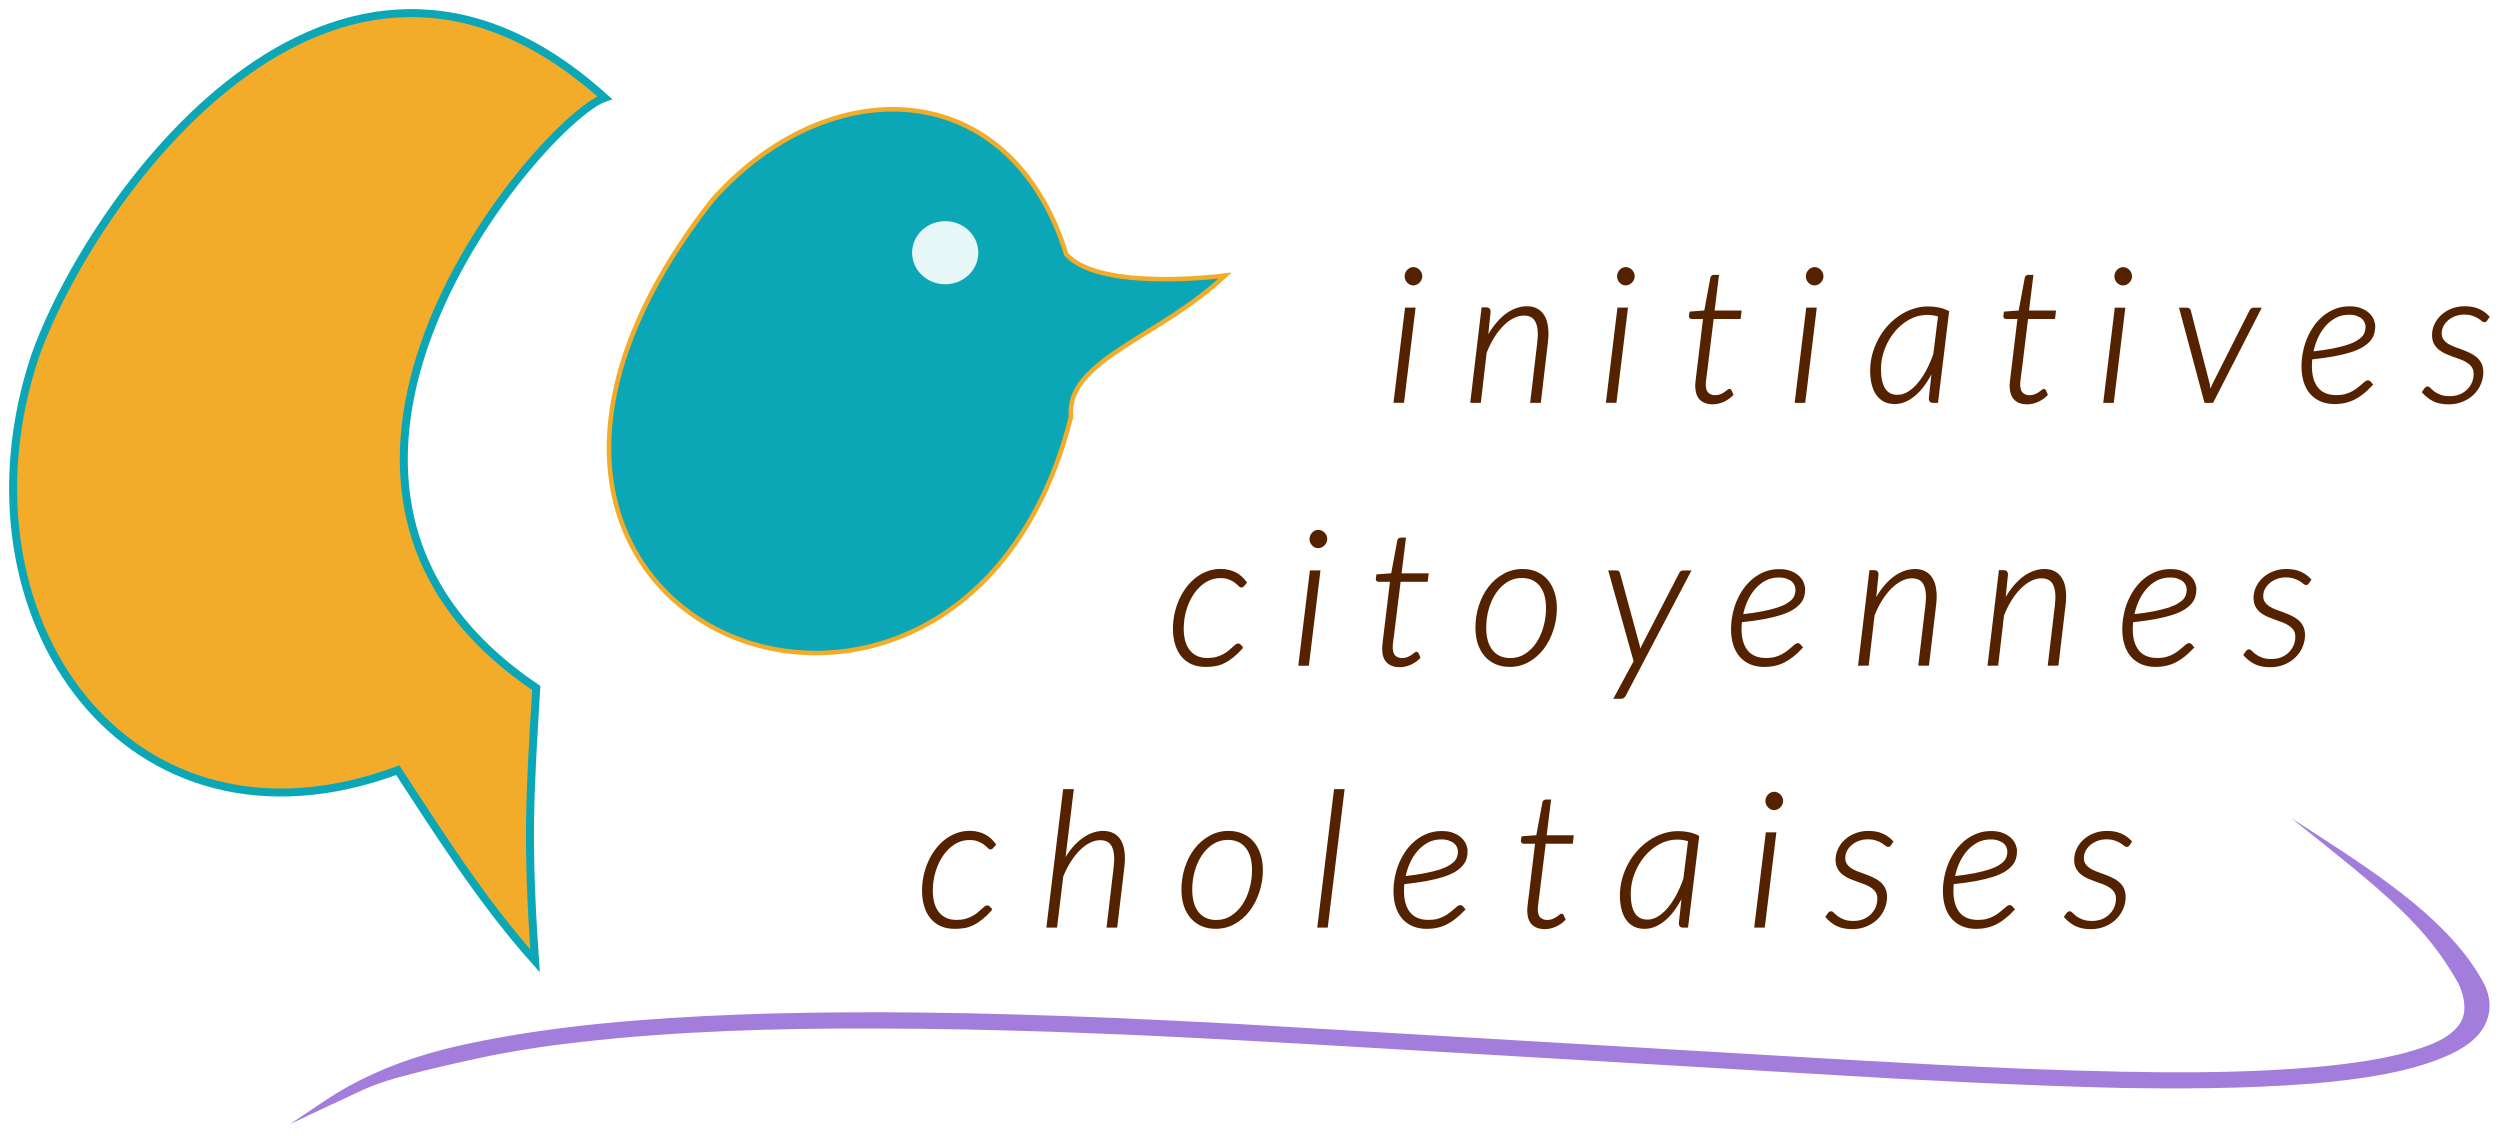 <?xml version="1.0" encoding="UTF-8" standalone="no"?>
<!-- Created with Inkscape (http://www.inkscape.org/) -->

<svg
   width="550"
   height="250"
   viewBox="0 0 145.521 66.146"
   version="1.1"
   id="svg5"
   inkscape:version="1.1.2 (0a00cf5339, 2022-02-04)"
   sodipodi:docname="logo.svg"
   xmlns:inkscape="http://www.inkscape.org/namespaces/inkscape"
   xmlns:sodipodi="http://sodipodi.sourceforge.net/DTD/sodipodi-0.dtd"
   xmlns="http://www.w3.org/2000/svg"
   xmlns:svg="http://www.w3.org/2000/svg">
  <sodipodi:namedview
     id="namedview7"
     pagecolor="#ffffff"
     bordercolor="#666666"
     borderopacity="1.0"
     inkscape:pageshadow="2"
     inkscape:pageopacity="0.0"
     inkscape:pagecheckerboard="0"
     inkscape:document-units="px"
     showgrid="false"
     inkscape:zoom="1.3602817"
     inkscape:cx="332.65169"
     inkscape:cy="259.1375"
     inkscape:window-width="1920"
     inkscape:window-height="1017"
     inkscape:window-x="0"
     inkscape:window-y="33"
     inkscape:window-maximized="1"
     inkscape:current-layer="layer1"
     units="px"
     fit-margin-top="0"
     fit-margin-left="0"
     fit-margin-right="0"
     fit-margin-bottom="0"
     inkscape:showpageshadow="false"
     showborder="true"
     showguides="true"
     inkscape:guide-bbox="true"
     width="590px" />
  <defs
     id="defs2">
    <filter
       inkscape:label="Light Contour"
       inkscape:menu="Image Paint and Draw"
       inkscape:menu-tooltip="Uses vertical specular light to draw lines"
       style="color-interpolation-filters:sRGB"
       id="filter10023"
       x="-0.001"
       y="-0.009"
       width="1.003"
       height="1.019">
      <feGaussianBlur
         in="SourceGraphic"
         stdDeviation="0.065"
         result="result3"
         id="feGaussianBlur9997" />
      <feComponentTransfer
         result="result1"
         in="result3"
         id="feComponentTransfer10005">
        <feFuncR
           type="discrete"
           tableValues="0 0.1 0.2 0.3 0.4 0.5 0.6 0.7 0.8 0.9 1"
           id="feFuncR9999" />
        <feFuncG
           type="discrete"
           tableValues="0 0.1 0.2 0.3 0.4 0.5 0.6 0.7 0.8 0.9 1"
           id="feFuncG10001" />
        <feFuncB
           type="discrete"
           tableValues="0 0.1 0.2 0.3 0.4 0.5 0.6 0.7 0.8 0.9 1"
           id="feFuncB10003" />
      </feComponentTransfer>
      <feGaussianBlur
         result="result5"
         stdDeviation="0.01"
         id="feGaussianBlur10007" />
      <feBlend
         in2="result5"
         result="result6"
         mode="lighten"
         in="result5"
         id="feBlend10009" />
      <feColorMatrix
         in="result6"
         type="luminanceToAlpha"
         result="result2"
         id="feColorMatrix10011" />
      <feSpecularLighting
         surfaceScale="5"
         result="result9"
         specularExponent="20"
         in="result2"
         specularConstant="1"
         id="feSpecularLighting10015">
        <feDistantLight
           azimuth="180"
           elevation="90"
           id="feDistantLight10013" />
      </feSpecularLighting>
      <feComposite
         in2="result6"
         operator="arithmetic"
         in="result9"
         k1="0.4"
         k3="0.7"
         result="result3"
         id="feComposite10017"
         k2="0"
         k4="0" />
      <feBlend
         in2="result1"
         in="result3"
         mode="normal"
         result="result8"
         id="feBlend10019" />
      <feComposite
         in2="SourceGraphic"
         in="result8"
         operator="in"
         result="result7"
         id="feComposite10021" />
    </filter>
  </defs>
  <g
     inkscape:label="Calque 1"
     inkscape:groupmode="layer"
     id="layer1"
     transform="translate(125.58,-10.567)">
    <path
       id="path24462-6"
       style="font-style:italic;font-weight:300;font-size:16.933px;line-height:1.25;font-family:Lato;-inkscape-font-specification:'Lato Light Italic';font-variation-settings:normal;letter-spacing:3.44px;fill:#552200;fill-opacity:1;stroke-width:0.106;stroke-linecap:butt;stroke-linejoin:miter;stroke-miterlimit:4;stroke-dasharray:none;stroke-dashoffset:0;stroke-opacity:1;stop-color:#000000;stroke:#552200"
       d="m -1.666,59.736 c -0.029,0.051 -0.069,0.077 -0.121,0.077 -0.037,0 -0.082,-0.022 -0.137,-0.066 -0.051,-0.047 -0.122,-0.098 -0.214,-0.153 -0.088,-0.058 -0.199,-0.109 -0.334,-0.153 -0.135,-0.047 -0.303,-0.071 -0.504,-0.071 -0.186,0 -0.363,0.031 -0.531,0.093 -0.164,0.062 -0.309,0.146 -0.433,0.252 -0.121,0.102 -0.217,0.222 -0.29,0.361 -0.069,0.135 -0.104,0.279 -0.104,0.432 0,0.149 0.035,0.275 0.104,0.377 0.069,0.102 0.161,0.191 0.274,0.268 0.117,0.073 0.247,0.137 0.389,0.191 0.146,0.055 0.296,0.109 0.449,0.164 0.153,0.055 0.301,0.117 0.444,0.186 0.146,0.066 0.276,0.146 0.389,0.241 0.117,0.095 0.21,0.211 0.279,0.35 0.069,0.135 0.104,0.299 0.104,0.492 0,0.233 -0.047,0.459 -0.142,0.678 -0.091,0.219 -0.225,0.414 -0.4,0.585 -0.172,0.168 -0.38,0.303 -0.624,0.405 -0.241,0.102 -0.511,0.153 -0.811,0.153 -0.351,0 -0.646,-0.06 -0.887,-0.18 -0.237,-0.124 -0.442,-0.284 -0.614,-0.481 l 0.131,-0.186 c 0.04,-0.058 0.089,-0.087 0.148,-0.087 0.037,0 0.082,0.029 0.137,0.087 0.055,0.058 0.13,0.124 0.225,0.197 0.095,0.069 0.217,0.133 0.367,0.191 0.15,0.058 0.338,0.087 0.564,0.087 0.219,0 0.416,-0.035 0.592,-0.104 0.179,-0.073 0.331,-0.171 0.455,-0.295 0.128,-0.124 0.226,-0.266 0.296,-0.427 0.069,-0.164 0.104,-0.337 0.104,-0.519 0,-0.16 -0.035,-0.295 -0.104,-0.405 -0.069,-0.109 -0.163,-0.202 -0.279,-0.279 -0.113,-0.08 -0.243,-0.148 -0.389,-0.202 -0.142,-0.055 -0.29,-0.107 -0.444,-0.159 -0.153,-0.055 -0.303,-0.113 -0.449,-0.175 -0.142,-0.066 -0.272,-0.144 -0.389,-0.235 -0.113,-0.091 -0.205,-0.202 -0.274,-0.334 -0.069,-0.131 -0.104,-0.292 -0.104,-0.481 0,-0.211 0.046,-0.414 0.137,-0.607 0.091,-0.197 0.219,-0.37 0.383,-0.52 0.164,-0.153 0.36,-0.273 0.586,-0.361 0.23,-0.091 0.48,-0.137 0.75,-0.137 0.307,0 0.572,0.047 0.794,0.142 0.226,0.095 0.427,0.237 0.603,0.427 z m -6.558,0.372 c 0,0.149 -0.02,0.292 -0.06,0.427 -0.04,0.135 -0.111,0.262 -0.214,0.383 -0.102,0.12 -0.241,0.235 -0.416,0.345 -0.175,0.106 -0.4,0.204 -0.674,0.295 -0.274,0.087 -0.601,0.168 -0.981,0.241 -0.38,0.069 -0.825,0.131 -1.337,0.186 -0.007,0.077 -0.013,0.153 -0.016,0.23 -0.004,0.073 -0.005,0.146 -0.005,0.219 0,0.543 0.122,0.968 0.367,1.274 0.248,0.306 0.621,0.459 1.117,0.459 0.194,0 0.367,-0.02 0.52,-0.06 0.157,-0.044 0.296,-0.098 0.416,-0.164 0.124,-0.066 0.232,-0.135 0.323,-0.208 0.095,-0.073 0.179,-0.142 0.252,-0.208 0.073,-0.066 0.135,-0.118 0.186,-0.159 0.055,-0.044 0.104,-0.066 0.148,-0.066 0.044,0 0.082,0.018 0.115,0.055 l 0.121,0.142 c -0.179,0.19 -0.354,0.354 -0.526,0.492 -0.168,0.135 -0.34,0.246 -0.515,0.334 -0.172,0.087 -0.351,0.151 -0.537,0.191 -0.186,0.044 -0.385,0.066 -0.597,0.066 -0.303,0 -0.573,-0.049 -0.811,-0.148 -0.234,-0.102 -0.431,-0.244 -0.592,-0.427 -0.161,-0.186 -0.283,-0.41 -0.367,-0.673 -0.084,-0.266 -0.126,-0.563 -0.126,-0.891 0,-0.273 0.027,-0.549 0.082,-0.826 0.055,-0.277 0.135,-0.543 0.241,-0.798 0.11,-0.255 0.243,-0.494 0.4,-0.716 0.161,-0.222 0.343,-0.416 0.548,-0.58 0.205,-0.164 0.431,-0.293 0.679,-0.388 0.248,-0.095 0.517,-0.142 0.805,-0.142 0.267,0 0.491,0.038 0.674,0.115 0.186,0.073 0.336,0.166 0.449,0.279 0.117,0.109 0.201,0.23 0.252,0.361 0.051,0.128 0.077,0.248 0.077,0.361 z m -1.479,-0.733 c -0.292,0 -0.557,0.062 -0.794,0.186 -0.234,0.124 -0.442,0.29 -0.624,0.498 -0.179,0.204 -0.331,0.443 -0.455,0.716 -0.121,0.27 -0.21,0.552 -0.268,0.848 0.464,-0.051 0.864,-0.109 1.2,-0.175 0.336,-0.069 0.621,-0.14 0.855,-0.213 0.234,-0.077 0.422,-0.159 0.564,-0.246 0.146,-0.087 0.259,-0.177 0.34,-0.268 0.08,-0.095 0.133,-0.191 0.159,-0.29 0.029,-0.098 0.044,-0.201 0.044,-0.306 0,-0.077 -0.018,-0.159 -0.055,-0.246 -0.033,-0.091 -0.09,-0.173 -0.17,-0.246 -0.08,-0.073 -0.186,-0.133 -0.318,-0.18 -0.128,-0.051 -0.287,-0.077 -0.477,-0.077 z m -5.852,0.361 c -0.029,0.051 -0.069,0.077 -0.121,0.077 -0.037,0 -0.082,-0.022 -0.137,-0.066 -0.051,-0.047 -0.122,-0.098 -0.214,-0.153 -0.088,-0.058 -0.199,-0.109 -0.334,-0.153 -0.135,-0.047 -0.303,-0.071 -0.504,-0.071 -0.186,0 -0.363,0.031 -0.531,0.093 -0.164,0.062 -0.309,0.146 -0.433,0.252 -0.121,0.102 -0.217,0.222 -0.29,0.361 -0.069,0.135 -0.104,0.279 -0.104,0.432 0,0.149 0.035,0.275 0.104,0.377 0.069,0.102 0.161,0.191 0.274,0.268 0.117,0.073 0.247,0.137 0.389,0.191 0.146,0.055 0.296,0.109 0.449,0.164 0.153,0.055 0.301,0.117 0.444,0.186 0.146,0.066 0.276,0.146 0.389,0.241 0.117,0.095 0.21,0.211 0.279,0.35 0.069,0.135 0.104,0.299 0.104,0.492 0,0.233 -0.047,0.459 -0.142,0.678 -0.091,0.219 -0.225,0.414 -0.4,0.585 -0.172,0.168 -0.38,0.303 -0.624,0.405 -0.241,0.102 -0.511,0.153 -0.811,0.153 -0.351,0 -0.646,-0.06 -0.887,-0.18 -0.237,-0.124 -0.442,-0.284 -0.614,-0.481 l 0.131,-0.186 c 0.04,-0.058 0.089,-0.087 0.148,-0.087 0.037,0 0.082,0.029 0.137,0.087 0.055,0.058 0.13,0.124 0.225,0.197 0.095,0.069 0.217,0.133 0.367,0.191 0.15,0.058 0.338,0.087 0.564,0.087 0.219,0 0.416,-0.035 0.592,-0.104 0.179,-0.073 0.33,-0.171 0.455,-0.295 0.128,-0.124 0.226,-0.266 0.296,-0.427 0.069,-0.164 0.104,-0.337 0.104,-0.519 0,-0.16 -0.035,-0.295 -0.104,-0.405 -0.069,-0.109 -0.163,-0.202 -0.279,-0.279 -0.113,-0.08 -0.243,-0.148 -0.389,-0.202 -0.142,-0.055 -0.29,-0.107 -0.444,-0.159 -0.153,-0.055 -0.303,-0.113 -0.449,-0.175 -0.142,-0.066 -0.272,-0.144 -0.389,-0.235 -0.113,-0.091 -0.205,-0.202 -0.274,-0.334 -0.069,-0.131 -0.104,-0.292 -0.104,-0.481 0,-0.211 0.046,-0.414 0.137,-0.607 0.091,-0.197 0.219,-0.37 0.383,-0.52 0.164,-0.153 0.36,-0.273 0.586,-0.361 0.23,-0.091 0.48,-0.137 0.75,-0.137 0.307,0 0.572,0.047 0.794,0.142 0.226,0.095 0.427,0.237 0.603,0.427 z m -6.684,-0.667 -0.663,5.441 h -0.509 l 0.663,-5.441 z m 0.4,-1.876 c 0,0.066 -0.015,0.128 -0.044,0.186 -0.026,0.055 -0.06,0.104 -0.104,0.148 -0.044,0.044 -0.095,0.078 -0.153,0.104 -0.055,0.025 -0.111,0.038 -0.17,0.038 -0.062,0 -0.121,-0.013 -0.175,-0.038 -0.055,-0.025 -0.102,-0.06 -0.142,-0.104 -0.04,-0.044 -0.073,-0.093 -0.099,-0.148 -0.026,-0.058 -0.038,-0.12 -0.038,-0.186 0,-0.066 0.013,-0.128 0.038,-0.186 0.026,-0.058 0.058,-0.109 0.099,-0.153 0.044,-0.047 0.093,-0.084 0.148,-0.109 0.055,-0.025 0.113,-0.038 0.175,-0.038 0.058,0 0.115,0.013 0.17,0.038 0.058,0.025 0.11,0.06 0.153,0.104 0.044,0.044 0.079,0.097 0.104,0.159 0.026,0.058 0.038,0.12 0.038,0.186 z m -5.529,7.317 H -27.62 c -0.073,0 -0.122,-0.02 -0.148,-0.06 -0.026,-0.04 -0.038,-0.086 -0.038,-0.137 l 0.186,-1.695 c -0.139,0.292 -0.292,0.56 -0.46,0.804 -0.164,0.241 -0.341,0.447 -0.531,0.618 -0.19,0.171 -0.389,0.304 -0.597,0.399 -0.208,0.095 -0.424,0.142 -0.646,0.142 -0.226,0 -0.427,-0.044 -0.603,-0.131 -0.172,-0.091 -0.316,-0.219 -0.433,-0.383 -0.113,-0.164 -0.199,-0.363 -0.257,-0.596 -0.058,-0.233 -0.088,-0.496 -0.088,-0.787 0,-0.317 0.04,-0.627 0.121,-0.93 0.084,-0.306 0.199,-0.596 0.345,-0.869 0.146,-0.273 0.321,-0.525 0.526,-0.755 0.205,-0.23 0.431,-0.428 0.679,-0.596 0.248,-0.168 0.513,-0.299 0.794,-0.394 0.281,-0.095 0.572,-0.142 0.871,-0.142 0.215,0 0.418,0.02 0.608,0.06 0.194,0.036 0.382,0.102 0.564,0.197 z m -2.317,-0.361 c 0.208,0 0.413,-0.058 0.614,-0.175 0.201,-0.117 0.393,-0.281 0.575,-0.492 0.186,-0.211 0.36,-0.465 0.52,-0.76 0.161,-0.299 0.305,-0.629 0.433,-0.99 l 0.279,-2.237 c -0.215,-0.073 -0.447,-0.109 -0.696,-0.109 -0.365,0 -0.714,0.089 -1.046,0.268 -0.332,0.179 -0.624,0.417 -0.876,0.716 -0.252,0.299 -0.453,0.642 -0.603,1.028 -0.15,0.386 -0.225,0.787 -0.225,1.203 0,0.489 0.082,0.869 0.247,1.143 0.168,0.27 0.427,0.405 0.778,0.405 z m -6.942,-0.552 v -0.082 c 0.004,-0.033 0.007,-0.082 0.011,-0.148 0.007,-0.066 0.016,-0.149 0.027,-0.252 0.011,-0.106 0.027,-0.239 0.049,-0.399 l 0.372,-3.09 h -0.718 c -0.037,0 -0.066,-0.01 -0.088,-0.033 -0.022,-0.022 -0.029,-0.053 -0.022,-0.093 l 0.027,-0.202 0.86,-0.066 0.362,-1.947 c 0.007,-0.033 0.023,-0.062 0.049,-0.087 0.026,-0.025 0.057,-0.038 0.093,-0.038 h 0.252 l -0.257,2.078 h 1.578 l -0.044,0.388 h -1.578 l -0.378,3.073 c -0.018,0.149 -0.035,0.272 -0.049,0.366 -0.011,0.095 -0.02,0.173 -0.027,0.235 -0.004,0.058 -0.007,0.102 -0.011,0.131 v 0.066 c 0,0.237 0.055,0.408 0.164,0.514 0.113,0.106 0.257,0.159 0.433,0.159 0.121,0 0.226,-0.018 0.318,-0.055 0.095,-0.04 0.177,-0.082 0.247,-0.126 0.069,-0.047 0.126,-0.089 0.17,-0.126 0.044,-0.04 0.077,-0.06 0.099,-0.06 0.037,0 0.064,0.018 0.082,0.055 l 0.099,0.23 c -0.146,0.153 -0.323,0.277 -0.531,0.372 -0.208,0.091 -0.416,0.137 -0.624,0.137 -0.299,0 -0.535,-0.082 -0.707,-0.246 -0.168,-0.164 -0.254,-0.416 -0.257,-0.755 z m -3.578,-3.489 c 0,0.149 -0.02,0.292 -0.06,0.427 -0.04,0.135 -0.111,0.262 -0.214,0.383 -0.102,0.12 -0.241,0.235 -0.416,0.345 -0.175,0.106 -0.4,0.204 -0.674,0.295 -0.274,0.087 -0.601,0.168 -0.981,0.241 -0.38,0.069 -0.825,0.131 -1.337,0.186 -0.007,0.077 -0.013,0.153 -0.016,0.23 -0.004,0.073 -0.005,0.146 -0.005,0.219 0,0.543 0.122,0.968 0.367,1.274 0.248,0.306 0.621,0.459 1.117,0.459 0.194,0 0.367,-0.02 0.52,-0.06 0.157,-0.044 0.296,-0.098 0.416,-0.164 0.124,-0.066 0.232,-0.135 0.323,-0.208 0.095,-0.073 0.179,-0.142 0.252,-0.208 0.073,-0.066 0.135,-0.118 0.186,-0.159 0.055,-0.044 0.104,-0.066 0.148,-0.066 0.044,0 0.082,0.018 0.115,0.055 l 0.121,0.142 c -0.179,0.19 -0.354,0.354 -0.526,0.492 -0.168,0.135 -0.34,0.246 -0.515,0.334 -0.172,0.087 -0.351,0.151 -0.537,0.191 -0.186,0.044 -0.385,0.066 -0.597,0.066 -0.303,0 -0.573,-0.049 -0.811,-0.148 -0.234,-0.102 -0.431,-0.244 -0.592,-0.427 -0.161,-0.186 -0.283,-0.41 -0.367,-0.673 -0.084,-0.266 -0.126,-0.563 -0.126,-0.891 0,-0.273 0.027,-0.549 0.082,-0.826 0.055,-0.277 0.135,-0.543 0.241,-0.798 0.11,-0.255 0.243,-0.494 0.4,-0.716 0.161,-0.222 0.343,-0.416 0.548,-0.58 0.205,-0.164 0.431,-0.293 0.679,-0.388 0.248,-0.095 0.517,-0.142 0.805,-0.142 0.267,0 0.491,0.038 0.674,0.115 0.186,0.073 0.336,0.166 0.449,0.279 0.117,0.109 0.201,0.23 0.252,0.361 0.051,0.128 0.077,0.248 0.077,0.361 z m -1.479,-0.733 c -0.292,0 -0.557,0.062 -0.794,0.186 -0.234,0.124 -0.442,0.29 -0.624,0.498 -0.179,0.204 -0.33,0.443 -0.455,0.716 -0.121,0.27 -0.21,0.552 -0.268,0.848 0.464,-0.051 0.864,-0.109 1.2,-0.175 0.336,-0.069 0.621,-0.14 0.855,-0.213 0.234,-0.077 0.422,-0.159 0.564,-0.246 0.146,-0.087 0.259,-0.177 0.34,-0.268 0.08,-0.095 0.133,-0.191 0.159,-0.29 0.029,-0.098 0.044,-0.201 0.044,-0.306 0,-0.077 -0.018,-0.159 -0.055,-0.246 -0.033,-0.091 -0.09,-0.173 -0.17,-0.246 -0.08,-0.073 -0.186,-0.133 -0.318,-0.18 -0.128,-0.051 -0.287,-0.077 -0.477,-0.077 z m -7.161,5.135 0.964,-7.957 h 0.509 l -0.97,7.957 z m -5.923,-0.339 c 0.318,0 0.606,-0.082 0.866,-0.246 0.263,-0.168 0.488,-0.388 0.674,-0.662 0.186,-0.277 0.329,-0.592 0.427,-0.946 0.102,-0.357 0.153,-0.724 0.153,-1.099 0,-0.583 -0.13,-1.032 -0.389,-1.345 -0.259,-0.314 -0.619,-0.47 -1.079,-0.47 -0.318,0 -0.608,0.082 -0.871,0.246 -0.259,0.164 -0.482,0.383 -0.668,0.656 -0.183,0.27 -0.325,0.581 -0.427,0.935 -0.102,0.354 -0.153,0.722 -0.153,1.105 0,0.58 0.128,1.03 0.383,1.351 0.259,0.317 0.621,0.476 1.085,0.476 z m -0.044,0.41 c -0.292,0 -0.559,-0.051 -0.8,-0.153 -0.237,-0.102 -0.442,-0.25 -0.614,-0.443 -0.168,-0.193 -0.299,-0.427 -0.394,-0.7 -0.091,-0.277 -0.137,-0.591 -0.137,-0.941 0,-0.441 0.066,-0.864 0.197,-1.269 0.131,-0.405 0.316,-0.762 0.553,-1.072 0.241,-0.31 0.526,-0.556 0.855,-0.738 0.329,-0.186 0.69,-0.279 1.085,-0.279 0.292,0 0.557,0.051 0.794,0.153 0.241,0.102 0.446,0.25 0.614,0.443 0.172,0.193 0.303,0.428 0.394,0.705 0.095,0.273 0.142,0.581 0.142,0.924 0,0.441 -0.068,0.864 -0.203,1.269 -0.131,0.405 -0.316,0.764 -0.553,1.077 -0.237,0.31 -0.52,0.558 -0.849,0.744 -0.329,0.186 -0.69,0.279 -1.085,0.279 z m -9.801,-0.071 0.964,-7.957 h 0.515 l -0.504,4.156 c 0.146,-0.273 0.307,-0.516 0.482,-0.727 0.179,-0.215 0.365,-0.396 0.559,-0.541 0.197,-0.149 0.398,-0.262 0.603,-0.339 0.205,-0.077 0.411,-0.115 0.619,-0.115 0.237,0 0.44,0.046 0.608,0.137 0.168,0.091 0.301,0.224 0.4,0.399 0.099,0.175 0.163,0.39 0.192,0.645 0.033,0.252 0.029,0.54 -0.01,0.864 l -0.411,3.478 h -0.515 l 0.411,-3.478 c 0.062,-0.518 0.027,-0.915 -0.104,-1.192 -0.131,-0.281 -0.378,-0.421 -0.74,-0.421 -0.197,0 -0.398,0.051 -0.603,0.153 -0.205,0.098 -0.404,0.242 -0.597,0.432 -0.19,0.186 -0.371,0.412 -0.542,0.678 -0.172,0.266 -0.323,0.563 -0.455,0.891 l -0.356,2.937 z m -3.272,-0.995 c -0.194,0.215 -0.378,0.392 -0.553,0.53 -0.172,0.139 -0.341,0.248 -0.509,0.328 -0.164,0.08 -0.332,0.135 -0.504,0.164 -0.172,0.029 -0.354,0.044 -0.548,0.044 -0.314,0 -0.588,-0.053 -0.822,-0.159 -0.23,-0.109 -0.422,-0.261 -0.575,-0.454 -0.153,-0.193 -0.268,-0.423 -0.345,-0.689 -0.077,-0.266 -0.115,-0.556 -0.115,-0.869 0,-0.288 0.029,-0.572 0.088,-0.853 0.062,-0.284 0.15,-0.554 0.263,-0.809 0.113,-0.255 0.25,-0.49 0.411,-0.705 0.161,-0.215 0.341,-0.401 0.542,-0.558 0.201,-0.157 0.418,-0.279 0.652,-0.366 0.237,-0.091 0.489,-0.137 0.756,-0.137 0.179,0 0.34,0.018 0.482,0.055 0.146,0.033 0.279,0.082 0.4,0.148 0.121,0.062 0.23,0.139 0.329,0.23 0.099,0.091 0.19,0.193 0.274,0.306 l -0.153,0.18 c -0.033,0.04 -0.071,0.06 -0.115,0.06 -0.037,0 -0.082,-0.029 -0.137,-0.087 -0.051,-0.058 -0.122,-0.12 -0.214,-0.186 -0.088,-0.069 -0.203,-0.133 -0.345,-0.191 -0.142,-0.058 -0.321,-0.087 -0.537,-0.087 -0.307,0 -0.593,0.082 -0.86,0.246 -0.263,0.164 -0.493,0.385 -0.69,0.662 -0.194,0.277 -0.347,0.598 -0.46,0.962 -0.11,0.361 -0.164,0.738 -0.164,1.132 0,0.252 0.027,0.485 0.082,0.7 0.058,0.215 0.146,0.401 0.263,0.558 0.121,0.157 0.27,0.279 0.449,0.366 0.179,0.087 0.391,0.131 0.635,0.131 0.194,0 0.367,-0.02 0.52,-0.06 0.153,-0.044 0.288,-0.097 0.405,-0.159 0.121,-0.062 0.225,-0.129 0.312,-0.202 0.091,-0.077 0.172,-0.146 0.241,-0.208 0.069,-0.062 0.128,-0.113 0.175,-0.153 0.051,-0.044 0.097,-0.066 0.137,-0.066 0.04,0 0.079,0.018 0.115,0.055 l 0.115,0.142 z"
       sodipodi:nodetypes="cscccscccssccscccscscscccsscsscccsscccccsscccsccccsscccccscscccscscccccscccssccssscccccccccccccccscsccccscccscccssccscccscscscccsscsscccsscccccsscccsccccccccscscssscsscsscscsscsscccsssccsscssssscccssccccssssscssccccccsscccccscccccccccscscccscccscsccsscccccscscccscscccccscccssccssscccccccccccccccscsccccccccscccsssccsscsscccssccscccsccssccccccssssccccccscsscccsccsscssscssscsccsccsccsscccsccsscccscsccs" />
    <path
       id="path24462"
       style="font-style:italic;font-weight:300;font-size:16.933px;line-height:1.25;font-family:Lato;-inkscape-font-specification:'Lato Light Italic';font-variation-settings:normal;letter-spacing:3.44px;fill:#552200;fill-opacity:1;stroke-width:0.106;stroke-linecap:butt;stroke-linejoin:miter;stroke-miterlimit:4;stroke-dasharray:none;stroke-dashoffset:0;stroke-opacity:1;stop-color:#000000;stroke:#552200"
       d="m 19.153,29.194 c -0.029,0.051 -0.069,0.076 -0.12,0.076 -0.036,0 -0.082,-0.022 -0.136,-0.066 -0.051,-0.047 -0.122,-0.098 -0.213,-0.153 -0.087,-0.058 -0.198,-0.109 -0.333,-0.153 -0.135,-0.047 -0.302,-0.071 -0.502,-0.071 -0.185,0 -0.362,0.031 -0.529,0.093 -0.164,0.062 -0.307,0.146 -0.431,0.251 -0.12,0.102 -0.216,0.222 -0.289,0.361 -0.069,0.135 -0.104,0.279 -0.104,0.432 0,0.149 0.035,0.275 0.104,0.377 0.069,0.102 0.16,0.191 0.273,0.268 0.116,0.073 0.245,0.137 0.387,0.191 0.145,0.055 0.294,0.109 0.447,0.164 0.153,0.055 0.3,0.117 0.442,0.186 0.145,0.066 0.274,0.146 0.387,0.24 0.116,0.095 0.209,0.211 0.278,0.35 0.069,0.135 0.104,0.299 0.104,0.492 0,0.233 -0.047,0.459 -0.142,0.677 -0.091,0.219 -0.224,0.413 -0.398,0.585 -0.171,0.168 -0.378,0.302 -0.622,0.404 -0.24,0.102 -0.509,0.153 -0.807,0.153 -0.349,0 -0.643,-0.06 -0.883,-0.18 -0.236,-0.124 -0.44,-0.284 -0.611,-0.481 l 0.131,-0.186 c 0.04,-0.058 0.089,-0.087 0.147,-0.087 0.036,0 0.082,0.029 0.136,0.087 0.055,0.058 0.129,0.124 0.224,0.197 0.095,0.069 0.216,0.133 0.365,0.191 0.149,0.058 0.336,0.087 0.562,0.087 0.218,0 0.414,-0.035 0.589,-0.104 0.178,-0.073 0.329,-0.171 0.453,-0.295 0.127,-0.124 0.225,-0.266 0.294,-0.426 0.069,-0.164 0.104,-0.337 0.104,-0.519 0,-0.16 -0.035,-0.295 -0.104,-0.404 -0.069,-0.109 -0.162,-0.202 -0.278,-0.279 -0.113,-0.08 -0.242,-0.148 -0.387,-0.202 -0.142,-0.055 -0.289,-0.107 -0.442,-0.158 -0.153,-0.055 -0.302,-0.113 -0.447,-0.175 -0.142,-0.066 -0.271,-0.144 -0.387,-0.235 -0.113,-0.091 -0.204,-0.202 -0.273,-0.333 -0.069,-0.131 -0.104,-0.291 -0.104,-0.481 0,-0.211 0.045,-0.413 0.136,-0.606 0.091,-0.197 0.218,-0.37 0.382,-0.519 0.164,-0.153 0.358,-0.273 0.583,-0.361 0.229,-0.091 0.478,-0.137 0.747,-0.137 0.305,0 0.569,0.047 0.791,0.142 0.225,0.095 0.425,0.237 0.6,0.426 z m -6.528,0.372 c 0,0.149 -0.02,0.291 -0.06,0.426 -0.04,0.135 -0.111,0.262 -0.213,0.382 -0.102,0.12 -0.24,0.235 -0.414,0.344 -0.174,0.106 -0.398,0.204 -0.671,0.295 -0.273,0.087 -0.598,0.168 -0.976,0.24 -0.378,0.069 -0.822,0.131 -1.33,0.186 -0.007,0.076 -0.013,0.153 -0.016,0.229 -0.004,0.073 -0.005,0.146 -0.005,0.219 0,0.543 0.122,0.967 0.365,1.273 0.247,0.306 0.618,0.459 1.112,0.459 0.193,0 0.365,-0.02 0.518,-0.06 0.156,-0.044 0.294,-0.098 0.414,-0.164 0.124,-0.066 0.231,-0.135 0.322,-0.208 0.095,-0.073 0.178,-0.142 0.251,-0.208 0.073,-0.066 0.135,-0.118 0.185,-0.158 0.055,-0.044 0.104,-0.066 0.147,-0.066 0.044,0 0.082,0.018 0.115,0.055 l 0.12,0.142 c -0.178,0.189 -0.353,0.353 -0.523,0.492 -0.167,0.135 -0.338,0.246 -0.513,0.333 -0.171,0.087 -0.349,0.151 -0.534,0.191 -0.185,0.044 -0.384,0.066 -0.594,0.066 -0.302,0 -0.571,-0.049 -0.807,-0.148 -0.233,-0.102 -0.429,-0.244 -0.589,-0.426 -0.16,-0.186 -0.282,-0.41 -0.365,-0.672 -0.084,-0.266 -0.125,-0.563 -0.125,-0.891 0,-0.273 0.027,-0.548 0.082,-0.825 0.055,-0.277 0.135,-0.543 0.24,-0.798 0.109,-0.255 0.242,-0.494 0.398,-0.716 0.16,-0.222 0.342,-0.415 0.545,-0.579 0.204,-0.164 0.429,-0.293 0.676,-0.388 0.247,-0.095 0.514,-0.142 0.802,-0.142 0.265,0 0.489,0.038 0.671,0.115 0.185,0.073 0.334,0.166 0.447,0.279 0.116,0.109 0.2,0.229 0.251,0.361 0.051,0.127 0.076,0.248 0.076,0.361 z M 11.153,28.834 c -0.291,0 -0.554,0.062 -0.791,0.186 -0.233,0.124 -0.44,0.29 -0.622,0.497 -0.178,0.204 -0.329,0.443 -0.453,0.716 -0.12,0.27 -0.209,0.552 -0.267,0.847 0.462,-0.051 0.86,-0.109 1.194,-0.175 0.334,-0.069 0.618,-0.14 0.851,-0.213 0.233,-0.076 0.42,-0.158 0.562,-0.246 0.145,-0.087 0.258,-0.177 0.338,-0.268 0.08,-0.095 0.133,-0.191 0.158,-0.29 0.029,-0.098 0.044,-0.2 0.044,-0.306 0,-0.076 -0.018,-0.158 -0.055,-0.246 -0.033,-0.091 -0.089,-0.173 -0.169,-0.246 -0.08,-0.073 -0.185,-0.133 -0.316,-0.18 -0.127,-0.051 -0.285,-0.076 -0.474,-0.076 z M 1.325,28.528 h 0.398 c 0.051,0 0.089,0.015 0.115,0.044 0.029,0.025 0.047,0.055 0.055,0.087 l 1.107,4.289 c 0.015,0.084 0.025,0.166 0.033,0.246 0.011,0.08 0.02,0.162 0.027,0.246 0.047,-0.153 0.109,-0.317 0.185,-0.492 l 2.165,-4.289 c 0.018,-0.04 0.044,-0.071 0.076,-0.093 0.033,-0.025 0.071,-0.038 0.115,-0.038 h 0.387 l -2.781,5.436 h -0.425 z m -3.253,0 -0.66,5.436 h -0.507 l 0.66,-5.436 z m 0.398,-1.874 c 0,0.066 -0.015,0.127 -0.044,0.186 -0.025,0.055 -0.06,0.104 -0.104,0.148 -0.044,0.044 -0.095,0.078 -0.153,0.104 -0.055,0.025 -0.111,0.038 -0.169,0.038 -0.062,0 -0.12,-0.013 -0.174,-0.038 -0.055,-0.025 -0.102,-0.06 -0.142,-0.104 -0.04,-0.044 -0.073,-0.093 -0.098,-0.148 -0.025,-0.058 -0.038,-0.12 -0.038,-0.186 0,-0.066 0.013,-0.127 0.038,-0.186 0.025,-0.058 0.058,-0.109 0.098,-0.153 0.044,-0.047 0.093,-0.084 0.147,-0.109 0.055,-0.025 0.113,-0.038 0.174,-0.038 0.058,0 0.115,0.013 0.169,0.038 0.058,0.025 0.109,0.06 0.153,0.104 0.044,0.044 0.078,0.097 0.104,0.158 0.025,0.058 0.038,0.12 0.038,0.186 z m -7.018,6.397 v -0.082 c 0.004,-0.033 0.007,-0.082 0.011,-0.148 0.007,-0.066 0.016,-0.149 0.027,-0.251 0.011,-0.106 0.027,-0.239 0.049,-0.399 l 0.371,-3.087 h -0.714 c -0.036,0 -0.065,-0.011 -0.087,-0.033 -0.022,-0.022 -0.029,-0.053 -0.022,-0.093 l 0.027,-0.202 0.856,-0.066 0.36,-1.945 c 0.007,-0.033 0.024,-0.062 0.049,-0.087 0.025,-0.025 0.056,-0.038 0.093,-0.038 h 0.251 l -0.256,2.076 h 1.57 l -0.044,0.388 h -1.57 l -0.376,3.07 c -0.018,0.149 -0.035,0.271 -0.049,0.366 -0.011,0.095 -0.02,0.173 -0.027,0.235 -0.004,0.058 -0.007,0.102 -0.011,0.131 v 0.066 c 0,0.237 0.055,0.408 0.164,0.514 0.113,0.106 0.256,0.158 0.431,0.158 0.12,0 0.225,-0.018 0.316,-0.055 0.095,-0.04 0.176,-0.082 0.245,-0.126 0.069,-0.047 0.125,-0.089 0.169,-0.126 0.044,-0.04 0.076,-0.06 0.098,-0.06 0.036,0 0.064,0.018 0.082,0.055 l 0.098,0.229 c -0.145,0.153 -0.322,0.277 -0.529,0.372 -0.207,0.091 -0.414,0.137 -0.622,0.137 -0.298,0 -0.533,-0.082 -0.703,-0.246 -0.167,-0.164 -0.253,-0.415 -0.256,-0.754 z m -4.271,0.912 h -0.251 c -0.073,0 -0.122,-0.02 -0.147,-0.06 -0.025,-0.04 -0.038,-0.086 -0.038,-0.137 l 0.185,-1.694 c -0.138,0.291 -0.291,0.559 -0.458,0.803 -0.164,0.24 -0.34,0.446 -0.529,0.617 -0.189,0.171 -0.387,0.304 -0.594,0.399 -0.207,0.095 -0.422,0.142 -0.643,0.142 -0.225,0 -0.425,-0.044 -0.6,-0.131 -0.171,-0.091 -0.314,-0.219 -0.431,-0.382 -0.113,-0.164 -0.198,-0.362 -0.256,-0.595 -0.058,-0.233 -0.087,-0.495 -0.087,-0.787 0,-0.317 0.04,-0.626 0.12,-0.929 0.084,-0.306 0.198,-0.595 0.344,-0.869 0.145,-0.273 0.32,-0.524 0.523,-0.754 0.204,-0.229 0.429,-0.428 0.676,-0.595 0.247,-0.168 0.511,-0.299 0.791,-0.393 0.28,-0.095 0.569,-0.142 0.867,-0.142 0.214,0 0.416,0.02 0.605,0.06 0.193,0.036 0.38,0.102 0.562,0.197 z m -2.307,-0.361 c 0.207,0 0.411,-0.058 0.611,-0.175 0.2,-0.117 0.391,-0.28 0.573,-0.492 0.185,-0.211 0.358,-0.464 0.518,-0.759 0.16,-0.299 0.304,-0.628 0.431,-0.989 l 0.278,-2.234 c -0.214,-0.073 -0.445,-0.109 -0.693,-0.109 -0.364,0 -0.711,0.089 -1.041,0.268 -0.331,0.178 -0.622,0.417 -0.872,0.716 -0.251,0.299 -0.451,0.641 -0.6,1.027 -0.149,0.386 -0.224,0.787 -0.224,1.202 0,0.488 0.082,0.869 0.245,1.142 0.167,0.27 0.425,0.404 0.774,0.404 z m -4.762,-5.075 -0.66,5.436 h -0.507 l 0.66,-5.436 z m 0.398,-1.874 c 0,0.066 -0.015,0.127 -0.044,0.186 -0.025,0.055 -0.06,0.104 -0.104,0.148 -0.044,0.044 -0.095,0.078 -0.153,0.104 -0.055,0.025 -0.111,0.038 -0.169,0.038 -0.062,0 -0.12,-0.013 -0.174,-0.038 -0.055,-0.025 -0.102,-0.06 -0.142,-0.104 -0.04,-0.044 -0.073,-0.093 -0.098,-0.148 -0.025,-0.058 -0.038,-0.12 -0.038,-0.186 0,-0.066 0.013,-0.127 0.038,-0.186 0.025,-0.058 0.058,-0.109 0.098,-0.153 0.044,-0.047 0.093,-0.084 0.147,-0.109 0.055,-0.025 0.113,-0.038 0.174,-0.038 0.058,0 0.115,0.013 0.169,0.038 0.058,0.025 0.109,0.06 0.153,0.104 0.044,0.044 0.078,0.097 0.104,0.158 0.025,0.058 0.038,0.12 0.038,0.186 z m -7.359,6.397 v -0.082 c 0.004,-0.033 0.007,-0.082 0.011,-0.148 0.007,-0.066 0.016,-0.149 0.027,-0.251 0.011,-0.106 0.027,-0.239 0.049,-0.399 l 0.371,-3.087 h -0.714 c -0.036,0 -0.065,-0.011 -0.087,-0.033 -0.022,-0.022 -0.029,-0.053 -0.022,-0.093 l 0.027,-0.202 0.856,-0.066 0.36,-1.945 c 0.007,-0.033 0.024,-0.062 0.049,-0.087 0.025,-0.025 0.056,-0.038 0.093,-0.038 h 0.251 l -0.256,2.076 h 1.57 l -0.044,0.388 h -1.57 l -0.376,3.07 c -0.018,0.149 -0.035,0.271 -0.049,0.366 -0.011,0.095 -0.02,0.173 -0.027,0.235 -0.004,0.058 -0.007,0.102 -0.011,0.131 v 0.066 c 0,0.237 0.055,0.408 0.164,0.514 0.113,0.106 0.256,0.158 0.431,0.158 0.12,0 0.225,-0.018 0.316,-0.055 0.095,-0.04 0.176,-0.082 0.245,-0.126 0.069,-0.047 0.125,-0.089 0.169,-0.126 0.044,-0.04 0.076,-0.06 0.098,-0.06 0.036,0 0.064,0.018 0.082,0.055 l 0.098,0.229 c -0.145,0.153 -0.322,0.277 -0.529,0.372 -0.207,0.091 -0.414,0.137 -0.622,0.137 -0.298,0 -0.533,-0.082 -0.703,-0.246 -0.167,-0.164 -0.253,-0.415 -0.256,-0.754 z m -4.028,-4.524 -0.66,5.436 h -0.507 l 0.66,-5.436 z m 0.398,-1.874 c 0,0.066 -0.015,0.127 -0.044,0.186 -0.025,0.055 -0.06,0.104 -0.104,0.148 -0.044,0.044 -0.095,0.078 -0.153,0.104 -0.055,0.025 -0.111,0.038 -0.169,0.038 -0.062,0 -0.12,-0.013 -0.174,-0.038 -0.054,-0.025 -0.102,-0.06 -0.142,-0.104 -0.04,-0.044 -0.073,-0.093 -0.098,-0.148 -0.025,-0.058 -0.038,-0.12 -0.038,-0.186 0,-0.066 0.013,-0.127 0.038,-0.186 0.025,-0.058 0.058,-0.109 0.098,-0.153 0.044,-0.047 0.093,-0.084 0.147,-0.109 0.054,-0.025 0.113,-0.038 0.174,-0.038 0.058,0 0.115,0.013 0.169,0.038 0.058,0.025 0.109,0.06 0.153,0.104 0.044,0.044 0.078,0.097 0.104,0.158 0.025,0.058 0.038,0.12 0.038,0.186 z m -9.462,7.31 0.649,-5.452 h 0.234 c 0.127,0 0.191,0.066 0.191,0.197 l -0.158,1.568 c 0.149,-0.288 0.313,-0.545 0.491,-0.77 0.182,-0.229 0.371,-0.422 0.567,-0.579 0.2,-0.157 0.405,-0.275 0.616,-0.355 0.214,-0.084 0.429,-0.126 0.643,-0.126 0.233,0 0.431,0.046 0.594,0.137 0.167,0.091 0.3,0.224 0.398,0.399 0.102,0.175 0.167,0.39 0.196,0.645 0.033,0.251 0.029,0.539 -0.01,0.863 l -0.409,3.475 h -0.513 l 0.409,-3.475 c 0.062,-0.517 0.027,-0.914 -0.104,-1.191 -0.131,-0.277 -0.376,-0.415 -0.736,-0.415 -0.204,0 -0.409,0.053 -0.616,0.158 -0.207,0.102 -0.407,0.249 -0.6,0.443 -0.193,0.189 -0.374,0.421 -0.545,0.694 -0.171,0.27 -0.322,0.574 -0.453,0.912 l -0.333,2.874 z m -3.3,-5.436 -0.66,5.436 h -0.507 l 0.66,-5.436 z m 0.398,-1.874 c 0,0.066 -0.015,0.127 -0.044,0.186 -0.025,0.055 -0.06,0.104 -0.104,0.148 -0.044,0.044 -0.094,0.078 -0.153,0.104 -0.054,0.025 -0.111,0.038 -0.169,0.038 -0.062,0 -0.12,-0.013 -0.174,-0.038 -0.054,-0.025 -0.102,-0.06 -0.142,-0.104 -0.04,-0.044 -0.073,-0.093 -0.098,-0.148 -0.025,-0.058 -0.038,-0.12 -0.038,-0.186 0,-0.066 0.013,-0.127 0.038,-0.186 0.025,-0.058 0.058,-0.109 0.098,-0.153 0.044,-0.047 0.093,-0.084 0.147,-0.109 0.054,-0.025 0.113,-0.038 0.174,-0.038 0.058,0 0.115,0.013 0.169,0.038 0.058,0.025 0.109,0.06 0.153,0.104 0.044,0.044 0.078,0.097 0.104,0.158 0.025,0.058 0.038,0.12 0.038,0.186 z"
       sodipodi:nodetypes="cscccscccssccscccscccscccsscsscccsscccccsscccsccccsscccccscscccscscccccscccssccssscccccscccccccccscscsscsccccccccscccccccccscscssscsscsscscssccccccsscccccscccccccccscscccscccscsccsscccsssccsscssssscccssccccssssscsscccccscscssscsscsscscssccccccsscccccscccccccccscscccscccscsccccccccscssccsscsscscccccscccccscccccccsscccccccccccccscssccsscsscsccc" />
    <path
       d="m 8.775,44.49 c -0.029,0.051 -0.069,0.077 -0.121,0.077 -0.037,0 -0.082,-0.022 -0.137,-0.066 -0.051,-0.047 -0.122,-0.098 -0.214,-0.153 -0.088,-0.058 -0.199,-0.109 -0.334,-0.153 -0.135,-0.047 -0.303,-0.071 -0.504,-0.071 -0.186,0 -0.363,0.031 -0.531,0.093 -0.164,0.062 -0.309,0.146 -0.433,0.252 -0.121,0.102 -0.217,0.222 -0.29,0.361 -0.069,0.135 -0.104,0.279 -0.104,0.432 0,0.149 0.035,0.275 0.104,0.377 0.069,0.102 0.161,0.191 0.274,0.268 0.117,0.073 0.247,0.137 0.389,0.191 0.146,0.055 0.296,0.109 0.449,0.164 0.153,0.055 0.301,0.117 0.444,0.186 0.146,0.066 0.276,0.146 0.389,0.241 0.117,0.095 0.21,0.211 0.279,0.35 0.069,0.135 0.104,0.299 0.104,0.492 0,0.233 -0.048,0.459 -0.142,0.678 -0.091,0.219 -0.225,0.414 -0.4,0.585 -0.172,0.168 -0.38,0.303 -0.624,0.405 -0.241,0.102 -0.511,0.153 -0.811,0.153 -0.351,0 -0.646,-0.06 -0.887,-0.18 -0.237,-0.124 -0.442,-0.284 -0.614,-0.481 l 0.131,-0.186 c 0.04,-0.058 0.089,-0.087 0.148,-0.087 0.037,0 0.082,0.029 0.137,0.087 0.055,0.058 0.13,0.124 0.225,0.197 0.095,0.069 0.217,0.133 0.367,0.191 0.15,0.058 0.338,0.087 0.564,0.087 0.219,0 0.416,-0.035 0.592,-0.104 0.179,-0.073 0.331,-0.171 0.455,-0.295 0.128,-0.124 0.226,-0.266 0.296,-0.427 0.069,-0.164 0.104,-0.337 0.104,-0.519 0,-0.16 -0.035,-0.295 -0.104,-0.405 -0.069,-0.109 -0.163,-0.202 -0.279,-0.279 -0.113,-0.08 -0.243,-0.148 -0.389,-0.202 -0.142,-0.055 -0.29,-0.107 -0.444,-0.159 -0.153,-0.055 -0.303,-0.113 -0.449,-0.175 -0.142,-0.066 -0.272,-0.144 -0.389,-0.235 -0.113,-0.091 -0.204,-0.202 -0.274,-0.334 -0.069,-0.131 -0.104,-0.292 -0.104,-0.481 0,-0.211 0.046,-0.414 0.137,-0.607 0.091,-0.197 0.219,-0.37 0.383,-0.52 0.164,-0.153 0.36,-0.273 0.586,-0.361 0.23,-0.091 0.48,-0.137 0.75,-0.137 0.307,0 0.572,0.047 0.794,0.142 0.226,0.095 0.427,0.237 0.603,0.427 z M 2.216,44.862 c 0,0.149 -0.02,0.292 -0.06,0.427 -0.04,0.135 -0.111,0.262 -0.214,0.383 -0.102,0.12 -0.241,0.235 -0.416,0.345 -0.175,0.106 -0.4,0.204 -0.674,0.295 -0.274,0.087 -0.601,0.168 -0.981,0.241 -0.38,0.069 -0.825,0.131 -1.337,0.186 -0.007,0.077 -0.013,0.153 -0.016,0.23 -0.003,0.073 -0.006,0.146 -0.006,0.219 0,0.543 0.122,0.968 0.367,1.274 0.248,0.306 0.621,0.459 1.117,0.459 0.194,0 0.367,-0.02 0.52,-0.06 0.157,-0.044 0.296,-0.098 0.416,-0.164 C 1.058,48.629 1.166,48.56 1.257,48.487 c 0.095,-0.073 0.179,-0.142 0.252,-0.208 0.073,-0.066 0.135,-0.118 0.186,-0.159 0.055,-0.044 0.104,-0.066 0.148,-0.066 0.044,0 0.082,0.018 0.115,0.055 l 0.121,0.142 c -0.179,0.19 -0.354,0.354 -0.526,0.492 -0.168,0.135 -0.34,0.246 -0.515,0.334 -0.172,0.087 -0.351,0.151 -0.537,0.191 -0.186,0.044 -0.385,0.066 -0.597,0.066 -0.303,0 -0.573,-0.049 -0.811,-0.148 -0.234,-0.102 -0.431,-0.244 -0.592,-0.427 -0.161,-0.186 -0.283,-0.41 -0.367,-0.673 -0.084,-0.266 -0.126,-0.563 -0.126,-0.891 0,-0.273 0.027,-0.549 0.082,-0.826 0.055,-0.277 0.135,-0.543 0.241,-0.798 0.11,-0.255 0.243,-0.494 0.4,-0.716 0.161,-0.222 0.343,-0.416 0.548,-0.58 0.204,-0.164 0.431,-0.293 0.679,-0.388 0.248,-0.095 0.517,-0.142 0.805,-0.142 0.267,0 0.491,0.038 0.674,0.115 0.186,0.073 0.336,0.166 0.449,0.279 0.117,0.109 0.201,0.23 0.252,0.361 0.051,0.128 0.077,0.248 0.077,0.361 z M 0.737,44.129 c -0.292,0 -0.557,0.062 -0.794,0.186 -0.234,0.124 -0.442,0.29 -0.624,0.498 -0.179,0.204 -0.33,0.443 -0.455,0.716 -0.121,0.27 -0.21,0.552 -0.268,0.848 0.464,-0.051 0.864,-0.109 1.2,-0.175 0.336,-0.069 0.621,-0.14 0.855,-0.213 0.234,-0.077 0.422,-0.159 0.564,-0.246 0.146,-0.087 0.259,-0.177 0.34,-0.268 0.08,-0.095 0.133,-0.191 0.159,-0.29 0.029,-0.098 0.044,-0.201 0.044,-0.306 0,-0.077 -0.018,-0.159 -0.055,-0.246 -0.033,-0.091 -0.089,-0.173 -0.17,-0.246 -0.08,-0.073 -0.186,-0.133 -0.318,-0.18 -0.128,-0.051 -0.287,-0.077 -0.477,-0.077 z M -9.831,49.264 -9.179,43.806 h 0.236 c 0.128,0 0.192,0.066 0.192,0.197 l -0.159,1.569 c 0.15,-0.288 0.314,-0.545 0.493,-0.771 0.183,-0.23 0.372,-0.423 0.57,-0.58 0.201,-0.157 0.407,-0.275 0.619,-0.355 0.215,-0.084 0.431,-0.126 0.646,-0.126 0.234,0 0.433,0.046 0.597,0.137 0.168,0.091 0.301,0.224 0.4,0.399 0.102,0.175 0.168,0.39 0.197,0.645 0.033,0.252 0.029,0.54 -0.011,0.864 l -0.411,3.478 h -0.515 l 0.411,-3.478 c 0.062,-0.518 0.027,-0.915 -0.104,-1.192 -0.131,-0.277 -0.378,-0.416 -0.74,-0.416 -0.204,0 -0.411,0.053 -0.619,0.159 -0.208,0.102 -0.409,0.25 -0.603,0.443 -0.194,0.19 -0.376,0.421 -0.548,0.694 -0.172,0.27 -0.323,0.574 -0.455,0.913 l -0.334,2.876 z m -7.536,0 0.652,-5.458 h 0.236 c 0.128,0 0.192,0.066 0.192,0.197 l -0.159,1.569 c 0.15,-0.288 0.314,-0.545 0.493,-0.771 0.183,-0.23 0.372,-0.423 0.57,-0.58 0.201,-0.157 0.407,-0.275 0.619,-0.355 0.215,-0.084 0.431,-0.126 0.646,-0.126 0.234,0 0.433,0.046 0.597,0.137 0.168,0.091 0.301,0.224 0.4,0.399 0.102,0.175 0.168,0.39 0.197,0.645 0.033,0.252 0.029,0.54 -0.011,0.864 l -0.411,3.478 h -0.515 l 0.411,-3.478 c 0.062,-0.518 0.027,-0.915 -0.104,-1.192 -0.131,-0.277 -0.378,-0.416 -0.74,-0.416 -0.204,0 -0.411,0.053 -0.619,0.159 -0.208,0.102 -0.409,0.25 -0.603,0.443 -0.194,0.19 -0.376,0.421 -0.548,0.694 -0.172,0.27 -0.323,0.574 -0.455,0.913 l -0.334,2.876 z m -3.189,-4.402 c 0,0.149 -0.02,0.292 -0.06,0.427 -0.04,0.135 -0.111,0.262 -0.214,0.383 -0.102,0.12 -0.241,0.235 -0.416,0.345 -0.175,0.106 -0.4,0.204 -0.674,0.295 -0.274,0.087 -0.601,0.168 -0.981,0.241 -0.38,0.069 -0.825,0.131 -1.337,0.186 -0.007,0.077 -0.013,0.153 -0.016,0.23 -0.004,0.073 -0.006,0.146 -0.006,0.219 0,0.543 0.122,0.968 0.367,1.274 0.248,0.306 0.621,0.459 1.117,0.459 0.194,0 0.367,-0.02 0.52,-0.06 0.157,-0.044 0.296,-0.098 0.416,-0.164 0.124,-0.066 0.232,-0.135 0.323,-0.208 0.095,-0.073 0.179,-0.142 0.252,-0.208 0.073,-0.066 0.135,-0.118 0.186,-0.159 0.055,-0.044 0.104,-0.066 0.148,-0.066 0.044,0 0.082,0.018 0.115,0.055 l 0.12,0.142 c -0.179,0.19 -0.354,0.354 -0.526,0.492 -0.168,0.135 -0.34,0.246 -0.515,0.334 -0.172,0.087 -0.351,0.151 -0.537,0.191 -0.186,0.044 -0.385,0.066 -0.597,0.066 -0.303,0 -0.573,-0.049 -0.811,-0.148 -0.234,-0.102 -0.431,-0.244 -0.592,-0.427 -0.161,-0.186 -0.283,-0.41 -0.367,-0.673 -0.084,-0.266 -0.126,-0.563 -0.126,-0.891 0,-0.273 0.027,-0.549 0.082,-0.826 0.055,-0.277 0.135,-0.543 0.241,-0.798 0.11,-0.255 0.243,-0.494 0.4,-0.716 0.161,-0.222 0.343,-0.416 0.548,-0.58 0.204,-0.164 0.431,-0.293 0.679,-0.388 0.248,-0.095 0.517,-0.142 0.805,-0.142 0.267,0 0.491,0.038 0.674,0.115 0.186,0.073 0.336,0.166 0.449,0.279 0.117,0.109 0.201,0.23 0.252,0.361 0.051,0.128 0.077,0.248 0.077,0.361 z m -1.479,-0.733 c -0.292,0 -0.557,0.062 -0.794,0.186 -0.234,0.124 -0.442,0.29 -0.624,0.498 -0.179,0.204 -0.331,0.443 -0.455,0.716 -0.121,0.27 -0.21,0.552 -0.268,0.848 0.464,-0.051 0.864,-0.109 1.2,-0.175 0.336,-0.069 0.621,-0.14 0.855,-0.213 0.234,-0.077 0.422,-0.159 0.564,-0.246 0.146,-0.087 0.259,-0.177 0.34,-0.268 0.08,-0.095 0.133,-0.191 0.159,-0.29 0.029,-0.098 0.044,-0.201 0.044,-0.306 0,-0.077 -0.018,-0.159 -0.055,-0.246 -0.033,-0.091 -0.089,-0.173 -0.17,-0.246 -0.08,-0.073 -0.186,-0.133 -0.318,-0.18 -0.128,-0.051 -0.287,-0.077 -0.477,-0.077 z m -8.958,6.907 c -0.051,0.102 -0.126,0.153 -0.225,0.153 h -0.367 l 1.15,-2.127 -1.463,-5.239 h 0.405 c 0.051,0 0.089,0.013 0.115,0.038 0.026,0.022 0.042,0.053 0.049,0.093 l 1.15,4.233 c 0.022,0.109 0.038,0.219 0.049,0.328 0.022,-0.055 0.046,-0.109 0.071,-0.164 0.026,-0.055 0.051,-0.109 0.077,-0.164 l 2.197,-4.249 c 0.018,-0.04 0.044,-0.069 0.077,-0.087 0.033,-0.018 0.066,-0.027 0.099,-0.027 h 0.4 z m -6.662,-2.111 c 0.318,0 0.606,-0.082 0.865,-0.246 0.263,-0.168 0.488,-0.388 0.674,-0.662 0.186,-0.277 0.329,-0.592 0.427,-0.946 0.102,-0.357 0.153,-0.724 0.153,-1.099 0,-0.583 -0.13,-1.032 -0.389,-1.345 -0.259,-0.314 -0.619,-0.47 -1.079,-0.47 -0.318,0 -0.608,0.082 -0.871,0.246 -0.259,0.164 -0.482,0.383 -0.668,0.656 -0.183,0.27 -0.325,0.581 -0.427,0.935 -0.102,0.354 -0.153,0.722 -0.153,1.105 0,0.58 0.128,1.03 0.383,1.351 0.259,0.317 0.621,0.476 1.085,0.476 z m -0.044,0.41 c -0.292,0 -0.559,-0.051 -0.8,-0.153 -0.237,-0.102 -0.442,-0.25 -0.614,-0.443 -0.168,-0.193 -0.299,-0.427 -0.394,-0.7 -0.091,-0.277 -0.137,-0.591 -0.137,-0.941 0,-0.441 0.066,-0.864 0.197,-1.269 0.131,-0.405 0.316,-0.762 0.553,-1.072 0.241,-0.31 0.526,-0.556 0.855,-0.738 0.329,-0.186 0.69,-0.279 1.085,-0.279 0.292,0 0.557,0.051 0.794,0.153 0.241,0.102 0.446,0.25 0.614,0.443 0.172,0.193 0.303,0.428 0.394,0.705 0.095,0.273 0.142,0.581 0.142,0.924 0,0.441 -0.068,0.864 -0.203,1.269 -0.131,0.405 -0.316,0.764 -0.553,1.077 -0.237,0.31 -0.52,0.558 -0.849,0.744 -0.329,0.186 -0.69,0.279 -1.085,0.279 z m -7.374,-0.984 v -0.082 c 0.004,-0.033 0.007,-0.082 0.011,-0.148 0.007,-0.066 0.016,-0.149 0.027,-0.252 0.011,-0.106 0.027,-0.239 0.049,-0.399 l 0.372,-3.09 h -0.718 c -0.037,0 -0.066,-0.01 -0.088,-0.033 -0.022,-0.022 -0.029,-0.053 -0.022,-0.093 l 0.027,-0.202 0.86,-0.066 0.362,-1.947 c 0.007,-0.033 0.024,-0.062 0.049,-0.087 0.026,-0.025 0.057,-0.038 0.093,-0.038 h 0.252 l -0.257,2.078 h 1.578 l -0.044,0.388 h -1.578 l -0.378,3.073 c -0.018,0.149 -0.035,0.272 -0.049,0.366 -0.011,0.095 -0.02,0.173 -0.027,0.235 -0.004,0.058 -0.007,0.102 -0.011,0.131 v 0.066 c 0,0.237 0.055,0.408 0.164,0.514 0.113,0.106 0.257,0.159 0.433,0.159 0.121,0 0.226,-0.018 0.318,-0.055 0.095,-0.04 0.177,-0.082 0.246,-0.126 0.069,-0.047 0.126,-0.089 0.17,-0.126 0.044,-0.04 0.077,-0.06 0.099,-0.06 0.037,0 0.064,0.018 0.082,0.055 l 0.099,0.23 c -0.146,0.153 -0.323,0.277 -0.531,0.372 -0.208,0.091 -0.416,0.137 -0.624,0.137 -0.299,0 -0.535,-0.082 -0.707,-0.246 -0.168,-0.164 -0.254,-0.416 -0.257,-0.755 z m -3.704,-4.528 -0.663,5.441 h -0.509 l 0.663,-5.441 z m 0.4,-1.876 c 0,0.066 -0.015,0.128 -0.044,0.186 -0.026,0.055 -0.06,0.104 -0.104,0.148 -0.044,0.044 -0.095,0.078 -0.153,0.104 -0.055,0.025 -0.111,0.038 -0.17,0.038 -0.062,0 -0.12,-0.013 -0.175,-0.038 -0.055,-0.025 -0.102,-0.06 -0.142,-0.104 -0.04,-0.044 -0.073,-0.093 -0.099,-0.148 -0.026,-0.058 -0.038,-0.12 -0.038,-0.186 0,-0.066 0.013,-0.128 0.038,-0.186 0.026,-0.058 0.059,-0.109 0.099,-0.153 0.044,-0.047 0.093,-0.084 0.148,-0.109 0.055,-0.025 0.113,-0.038 0.175,-0.038 0.059,0 0.115,0.013 0.17,0.038 0.059,0.025 0.11,0.06 0.153,0.104 0.044,0.044 0.079,0.097 0.104,0.159 0.026,0.058 0.038,0.12 0.038,0.186 z m -4.904,6.322 c -0.194,0.215 -0.378,0.392 -0.553,0.53 -0.172,0.139 -0.341,0.248 -0.509,0.328 -0.164,0.08 -0.332,0.135 -0.504,0.164 -0.172,0.029 -0.354,0.044 -0.548,0.044 -0.314,0 -0.588,-0.053 -0.822,-0.159 -0.23,-0.109 -0.422,-0.261 -0.575,-0.454 -0.153,-0.193 -0.268,-0.423 -0.345,-0.689 -0.077,-0.266 -0.115,-0.556 -0.115,-0.869 0,-0.288 0.029,-0.572 0.088,-0.853 0.062,-0.284 0.15,-0.554 0.263,-0.809 0.113,-0.255 0.25,-0.49 0.411,-0.705 0.161,-0.215 0.341,-0.401 0.542,-0.558 0.201,-0.157 0.418,-0.279 0.652,-0.366 0.237,-0.091 0.489,-0.137 0.756,-0.137 0.179,0 0.34,0.018 0.482,0.055 0.146,0.033 0.279,0.082 0.4,0.148 0.121,0.062 0.23,0.139 0.329,0.23 0.099,0.091 0.19,0.193 0.274,0.306 l -0.153,0.18 c -0.033,0.04 -0.071,0.06 -0.115,0.06 -0.037,0 -0.082,-0.029 -0.137,-0.087 -0.051,-0.058 -0.122,-0.12 -0.214,-0.186 -0.088,-0.069 -0.203,-0.133 -0.345,-0.191 -0.142,-0.058 -0.321,-0.087 -0.537,-0.087 -0.307,0 -0.593,0.082 -0.86,0.246 -0.263,0.164 -0.493,0.385 -0.69,0.662 -0.194,0.277 -0.347,0.598 -0.46,0.962 -0.11,0.361 -0.164,0.738 -0.164,1.132 0,0.252 0.027,0.485 0.082,0.7 0.059,0.215 0.146,0.401 0.263,0.558 0.121,0.157 0.27,0.279 0.449,0.366 0.179,0.087 0.391,0.131 0.635,0.131 0.194,0 0.367,-0.02 0.52,-0.06 0.153,-0.044 0.288,-0.097 0.405,-0.159 0.121,-0.062 0.225,-0.129 0.312,-0.202 0.091,-0.077 0.172,-0.146 0.241,-0.208 0.069,-0.062 0.128,-0.113 0.175,-0.153 0.051,-0.044 0.097,-0.066 0.137,-0.066 0.04,0 0.079,0.018 0.115,0.055 l 0.115,0.142 z"
       style="font-style:italic;font-weight:300;font-size:16.933px;line-height:1.25;font-family:Lato;-inkscape-font-specification:'Lato Light Italic';font-variation-settings:normal;letter-spacing:3.44px;fill:#552200;fill-opacity:1;stroke-width:0.106;stroke-linecap:butt;stroke-linejoin:miter;stroke-miterlimit:4;stroke-dasharray:none;stroke-dashoffset:0;stroke-opacity:1;stop-color:#000000;stroke:#552200"
       id="path2008" />
    <g
       id="g2847"
       transform="translate(-4.258,-2.791)">
      <g
         id="g1722"
         transform="rotate(-12.497,-107.963,49.142)">
        <g
           id="g1726">
          <path
             id="path881"
             style="fill:#f3ac29;fill-opacity:1;stroke:#0ca7b7;stroke-width:0.466;stroke-opacity:1"
             d="m -115.805,32.078 c -8.111,13.662 -1.139,30.301 15.445,28.017 1.49,3.926 3.073,8.408 5.402,12.569 1.052,-7.05 1.835,-9.632 3.506,-15.499 -14.869,-15.628 7.665,-32.305 11.325,-32.679 -12.363,-17.36 -30.661,-0.538 -35.678,7.592 z"
             sodipodi:nodetypes="cccccc" />
          <path
             id="path26792"
             style="font-variation-settings:normal;opacity:1;vector-effect:none;fill:#0ca7b7;fill-opacity:1;stroke:#f3ac29;stroke-width:0.265;stroke-linecap:butt;stroke-linejoin:miter;stroke-miterlimit:4;stroke-dasharray:none;stroke-dashoffset:0;stroke-opacity:1;-inkscape-stroke:none;stop-color:#000000;stop-opacity:1"
             d="m -57.651,48.5 c 0.42,-3.301 5.964,-3.363 10.538,-6.095 0,0 -7.298,-0.63 -8.755,-3.198 -0.92,-11.036 -11.222,-13.498 -19.434,-7.548 -24.586,20.228 5.973,40.179 17.65,16.841 z"
             sodipodi:nodetypes="ccccc" />
        </g>
      </g>
      <ellipse
         style="font-variation-settings:normal;vector-effect:none;fill:#e7f7f8;fill-opacity:1;stroke:none;stroke-width:0.265;stroke-linecap:butt;stroke-linejoin:miter;stroke-miterlimit:4;stroke-dasharray:none;stroke-dashoffset:0;stroke-opacity:1;-inkscape-stroke:none;stop-color:#000000"
         id="path2121"
         cx="-66.303"
         cy="28.068"
         rx="1.927"
         ry="1.837" />
    </g>
    <path
       style="color:#000000;opacity:0.9;fill:#8d5fd3;stroke-width:0.854;-inkscape-stroke:none;filter:url(#filter10023);fill-opacity:1"
       d="m 17.529,71.262 c 0.22,0.603 0.364,1.233 0.337,1.867 -0.018,0.46 -0.158,0.925 -0.464,1.32 -0.4,0.543 -1.029,0.95 -1.712,1.236 -1.1,0.482 -2.308,0.77 -3.519,0.983 -1.749,0.294 -3.529,0.433 -5.307,0.508 -3.018,0.12 -6.039,0.037 -9.047,-0.122 -1.863,-0.098 -3.725,-0.216 -5.583,-0.362 -3.325,-0.252 -6.64,-0.571 -9.954,-0.893 -6.089,-0.603 -12.175,-1.217 -18.263,-1.824 -5.889,-0.588 -11.778,-1.18 -17.667,-1.766 -2.38,-0.226 -4.764,-0.428 -7.149,-0.625 -3.681,-0.282 -7.367,-0.532 -11.063,-0.685 -2.955,-0.121 -5.916,-0.185 -8.878,-0.171 -2.568,0.018 -5.138,0.104 -7.7,0.28 -2.578,0.18 -5.15,0.474 -7.679,0.946 -1.543,0.291 -3.077,0.639 -4.549,1.128 -1.118,0.371 -2.195,0.828 -3.202,1.374 -1.024,0.548 -1.979,1.183 -2.852,1.885 -0.659,0.533 -1.318,1.065 -1.98,1.595 1.41,-0.786 2.815,-1.578 4.237,-2.349 0.807,-0.426 1.688,-0.746 2.59,-1.005 1.333,-0.401 2.69,-0.745 4.051,-1.076 1.959,-0.468 3.963,-0.798 5.982,-1.02 2.856,-0.333 5.735,-0.494 8.613,-0.566 2.746,-0.068 5.492,-0.036 8.234,0.043 1.902,0.053 3.802,0.131 5.7,0.229 1.688,0.087 3.375,0.19 5.061,0.304 2.592,0.184 5.183,0.387 7.768,0.622 4.687,0.421 9.366,0.9 14.046,1.364 8.973,0.9 17.946,1.801 26.92,2.696 3.036,0.286 6.076,0.551 9.122,0.774 1.434,0.107 2.869,0.203 4.306,0.278 1.679,0.083 3.361,0.14 5.045,0.154 2.02,0.02 4.044,-0.022 6.06,-0.168 1.447,-0.114 2.892,-0.286 4.304,-0.587 1.281,-0.273 2.538,-0.67 3.653,-1.267 0.564,-0.301 1.071,-0.679 1.469,-1.124 0.43,-0.489 0.69,-1.068 0.808,-1.657 0.138,-0.706 0.049,-1.428 -0.186,-2.109 -2.03,-5.053 -7.178,-8.982 -11.32,-12.435 5.667,5.725 7.87,7.985 9.77,12.226 z"
       id="path1063"
       sodipodi:nodetypes="cccccccccccccccccccccccccccccccccccccccccc"
       transform="matrix(1,-0.022,0,0.808,0,10.638)" />
  </g>
</svg>
